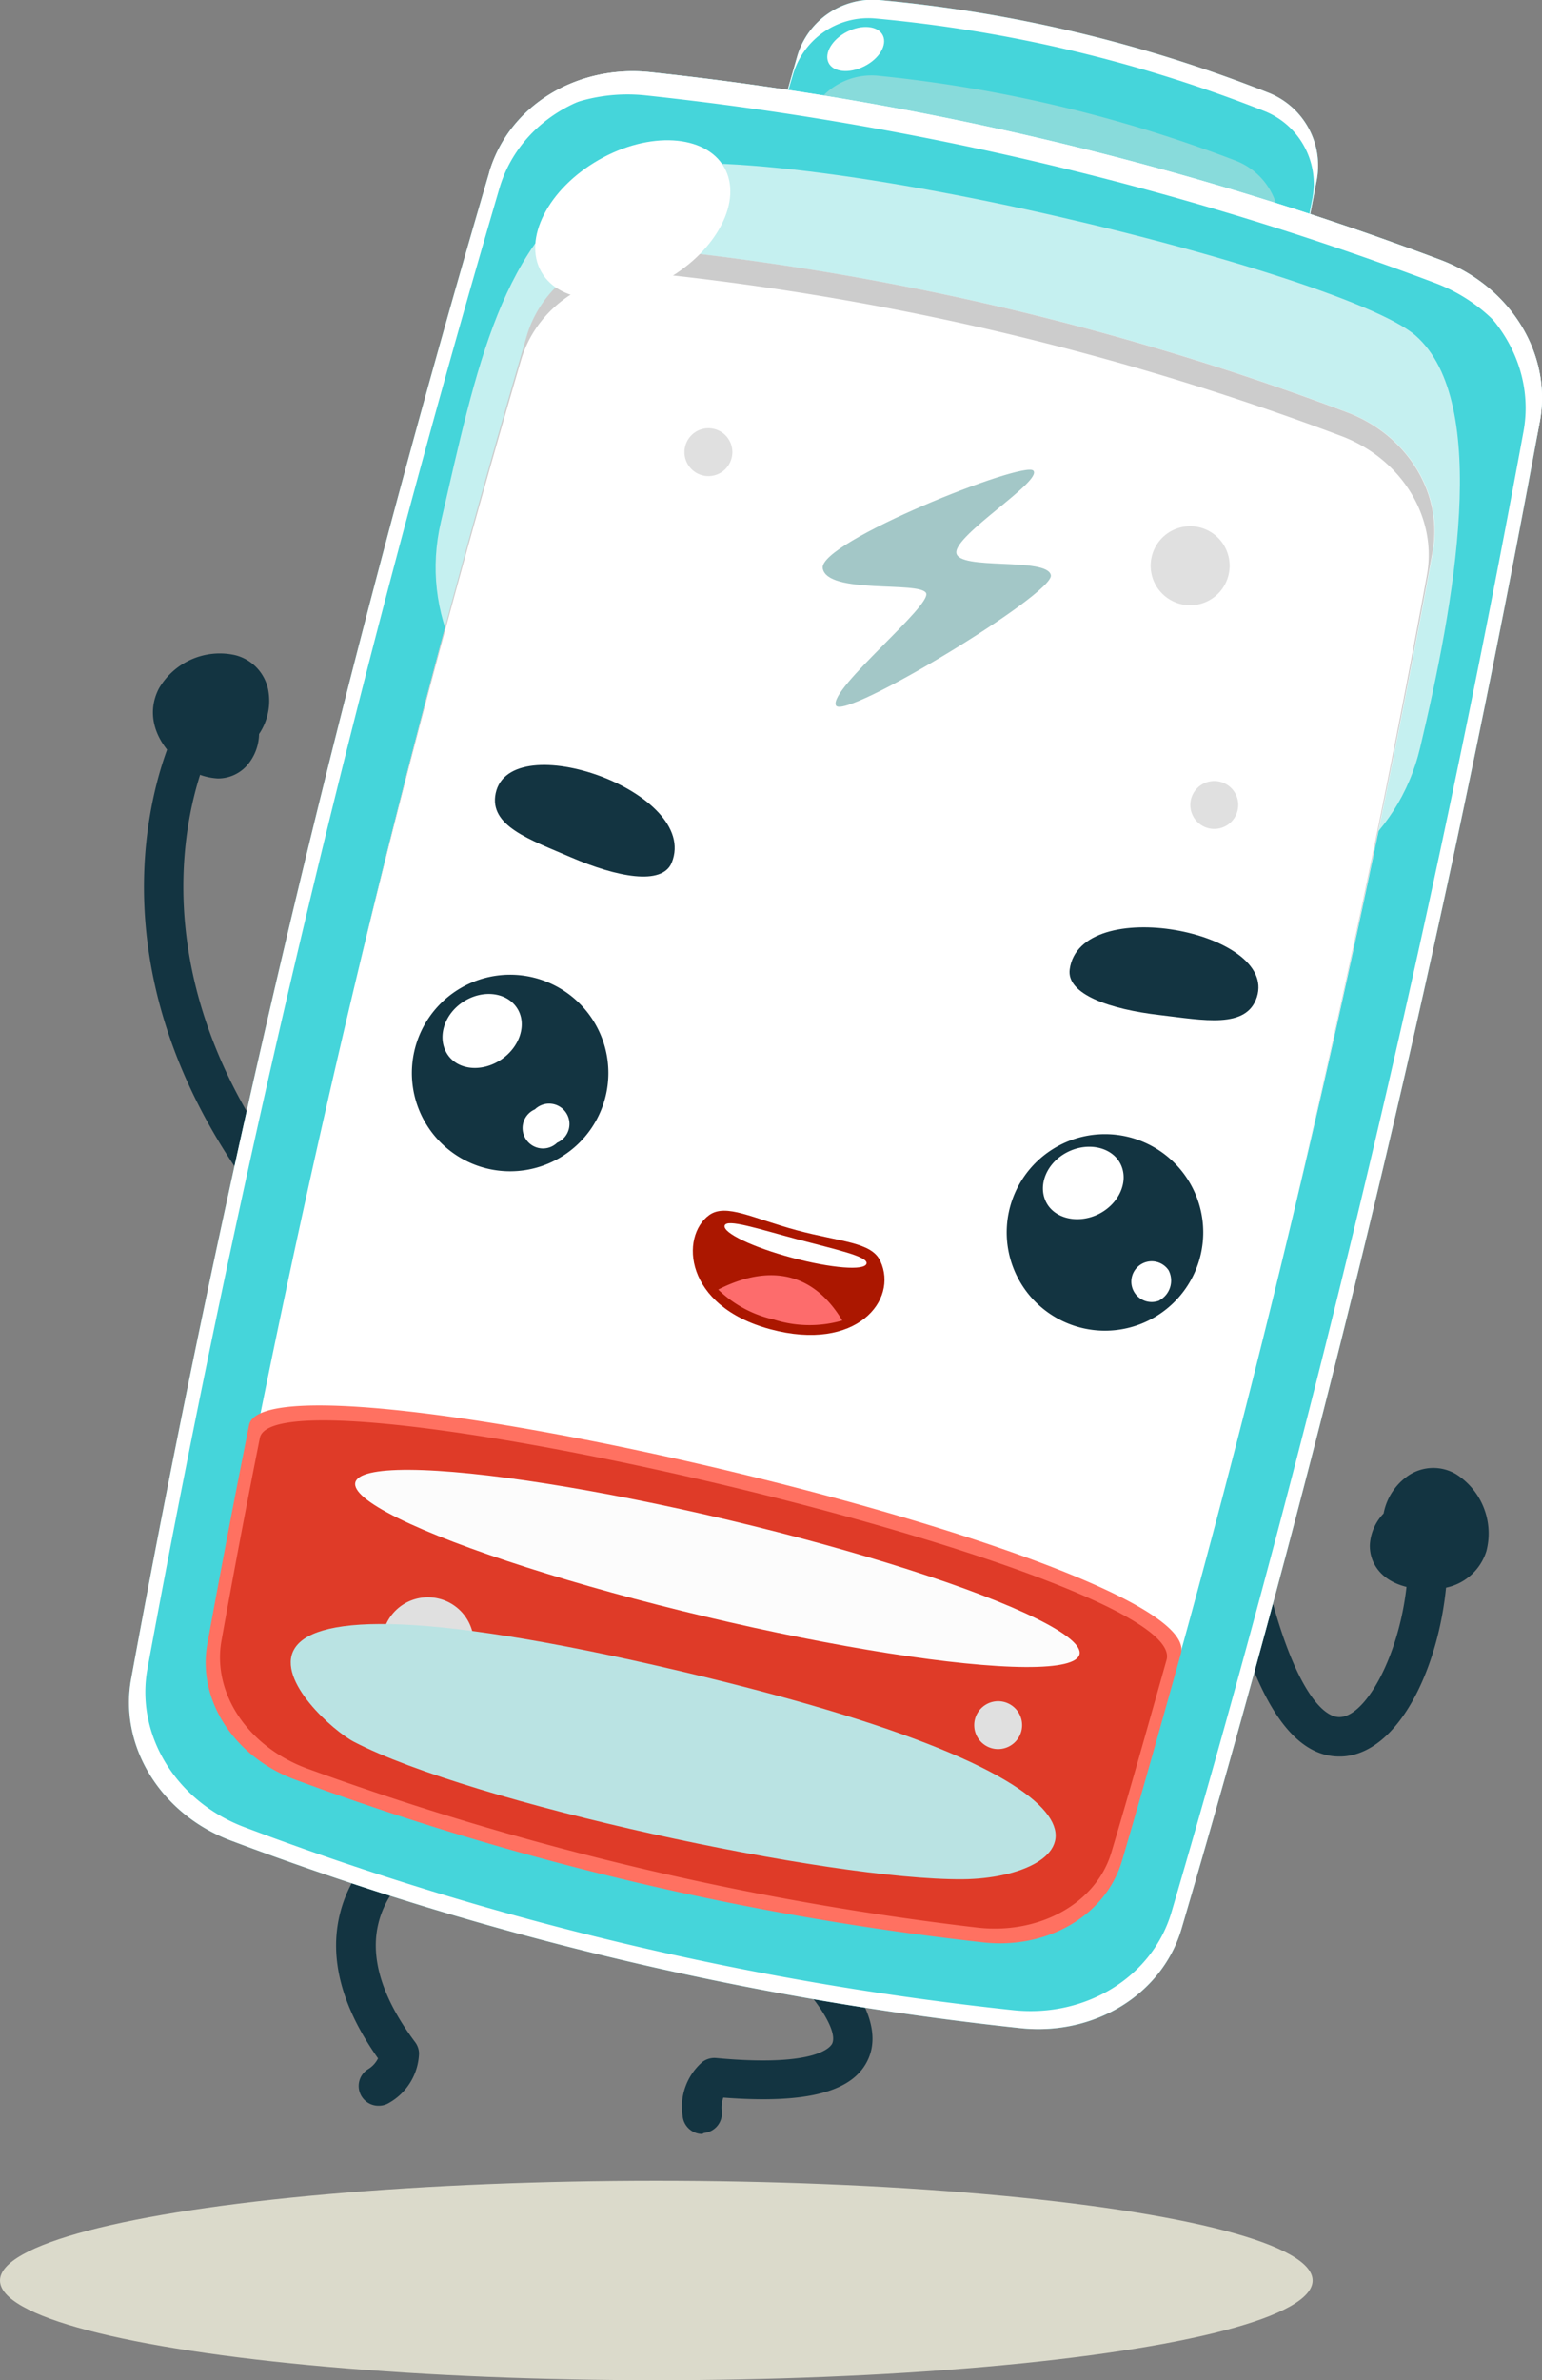 <svg xmlns="http://www.w3.org/2000/svg" viewBox="0 0 172.62 266.41"><rect x="0" y="0" width="172.62" height="266.41" fill="#808080" stroke="none"/><defs><style>.cls-1{isolation:isolate;}.cls-2{fill:#133441;}.cls-3{mix-blend-mode:multiply;}.cls-4{fill:#dbdacb;}.cls-5{fill:#45d5da;}.cls-6{mix-blend-mode:soft-light;}.cls-7{fill:#fff;}.cls-8{fill:#88dbdb;}.cls-9{mix-blend-mode:overlay;}.cls-10{fill:#c5f0f0;}.cls-11{fill:#ff7161;}.cls-12{fill:#df3b28;}.cls-13{fill:#fcfcfc;}.cls-14{fill:#e0e0e0;}.cls-15{fill:#bae3e3;}.cls-16{fill:#ccc;}.cls-17{fill:#a3c7c7;}.cls-18{fill:#ab1700;}.cls-19{fill:#fd6c6c;}</style></defs><g class="cls-1"><g id="Calque_2" data-name="Calque 2"><g id="Rouge_a_gagne"><path class="cls-2" d="M149.91,196.6c-5.94,0-10.5-8.13-13.57-24.21a2.2,2.2,0,1,1,4.33-.82c3,15.56,6.94,20.87,9.44,20.61,3.22-.28,7.41-8.6,7.53-17.55a2.21,2.21,0,1,1,4.41.06c-.14,10.09-4.81,21.3-11.55,21.89A5.82,5.82,0,0,1,149.91,196.6Z"/><path class="cls-2" d="M163,165a5,5,0,0,0-5.27.11,6.62,6.62,0,0,0-2.84,4.29,5.51,5.51,0,0,0-1.54,3.49c-.07,2.16,1.46,4.76,6,5a9.74,9.74,0,0,0,1.89-.09,6,6,0,0,0,5.15-4.17A7.86,7.86,0,0,0,163,165Z"/><path class="cls-2" d="M30.7,135.18a2.2,2.2,0,0,1-1.76-.87c-21.35-28.07-9.71-51.87-9.2-52.87a2.2,2.2,0,1,1,3.93,2c-.44.9-10.84,22.42,8.78,48.21a2.2,2.2,0,0,1-1.75,3.54Z"/><path class="cls-2" d="M26.28,73.32a7.88,7.88,0,0,0-8.49,3.74c-1.37,2.64-.61,5.62,2,8a7,7,0,0,0,4.59,2.07,4.33,4.33,0,0,0,3.21-1.39A5.48,5.48,0,0,0,29,82.16a6.65,6.65,0,0,0,1-5.06A5,5,0,0,0,26.28,73.32Z"/><g class="cls-3"><ellipse class="cls-4" cx="73.47" cy="255.25" rx="73.47" ry="11.16"/></g><path class="cls-2" d="M78.61,238.85a2.21,2.21,0,0,1-2.19-2,6.64,6.64,0,0,1,2.21-6.06,2.24,2.24,0,0,1,1.54-.44c11.51,1.07,12.88-1.36,13-1.64.71-1.68-2.55-6.08-5.93-9a2.21,2.21,0,0,1,2.87-3.35c1.6,1.37,9.47,8.49,7.13,14-1.58,3.74-6.76,5.15-16.27,4.42a3.26,3.26,0,0,0-.17,1.52,2.21,2.21,0,0,1-2,2.44Z"/><path class="cls-2" d="M42.36,235.69a2.21,2.21,0,0,1-1.19-4.07,2.94,2.94,0,0,0,1.15-1.23c-4.07-5.75-5.51-11.2-4.26-16.21,1.87-7.52,9.1-11,9.41-11.15a2.2,2.2,0,0,1,1.89,4h0c-.06,0-5.69,2.79-7,8.26-.95,3.89.43,8.36,4.11,13.28a2.17,2.17,0,0,1,.44,1.27,6.62,6.62,0,0,1-3.34,5.52A2.22,2.22,0,0,1,42.36,235.69Z"/><path class="cls-5" d="M147.38,20.29a8.77,8.77,0,0,0-5.29-9.86A157.71,157.71,0,0,0,98.38,0a8.79,8.79,0,0,0-9.17,6.42c-.88,3.08-1.74,6.17-2.6,9.26l58.93,14C146.16,26.59,146.79,23.44,147.38,20.29Z"/><path class="cls-5" d="M147.38,20.29a8.77,8.77,0,0,0-5.29-9.86A157.71,157.71,0,0,0,98.38,0a8.79,8.79,0,0,0-9.17,6.42c-.88,3.08-1.74,6.17-2.6,9.26l58.93,14C146.16,26.59,146.79,23.44,147.38,20.29Z"/><g class="cls-6"><path class="cls-7" d="M88.73,8.49A8.79,8.79,0,0,1,97.9,2.06a157.81,157.81,0,0,1,43.71,10.4,8.77,8.77,0,0,1,5.29,9.86c-.47,2.47-1,4.93-1.44,7.39l.08,0c.62-3.14,1.25-6.29,1.84-9.44a8.77,8.77,0,0,0-5.29-9.86A157.35,157.35,0,0,0,98.38,0a8.79,8.79,0,0,0-9.17,6.42c-.88,3.08-1.74,6.17-2.6,9.26l.09,0C87.37,13.32,88,10.9,88.73,8.49Z"/></g><g class="cls-3"><path class="cls-8" d="M143.1,26.29a7.59,7.59,0,0,0-4.94-8.37A155,155,0,0,0,98.51,8.5a7.57,7.57,0,0,0-8.17,5.25q-1.12,3.86-2.2,7.73l53.45,12.71C142.1,31.56,142.61,28.93,143.1,26.29Z"/></g><path class="cls-5" d="M114.19,227a359,359,0,0,1-88.37-21C18,203.05,13.3,195.45,14.68,187.92A1665.52,1665.52,0,0,1,54.79,19.21c2.16-7.35,9.75-12,18.09-11.13a359.24,359.24,0,0,1,88.37,21c7.85,2.95,12.51,10.55,11.13,18.08a1665.52,1665.52,0,0,1-40.11,168.71C130.11,223.23,122.53,227.91,114.19,227Z"/><g class="cls-9"><path class="cls-7" d="M172.38,47.17c1.38-7.53-3.28-15.13-11.13-18.08a359.24,359.24,0,0,0-88.37-21C64.54,7.18,57,11.86,54.79,19.21A1665.52,1665.52,0,0,0,14.68,187.92C13.3,195.45,18,203.05,25.82,206a359,359,0,0,0,88.37,21c8.34.9,15.92-3.78,18.08-11.13A1665.52,1665.52,0,0,0,172.38,47.17ZM131.15,214c-2.11,7.22-9.52,11.83-17.65,11A347.54,347.54,0,0,1,27.34,204.5c-7.65-2.89-12.19-10.34-10.83-17.73a1645.1,1645.1,0,0,1,39.4-165.7c2.12-7.22,9.52-11.83,17.65-11a348,348,0,0,1,86.16,20.48c7.65,2.89,12.19,10.34,10.83,17.74A1642.84,1642.84,0,0,1,131.15,214Z"/></g><g class="cls-3"><path class="cls-10" d="M49.36,58.4c4-17.37,6.75-31.53,18.38-38.51S150,30.11,158.48,37.57s4.29,30.18.5,46.11C149.07,125.36,39.77,99.77,49.36,58.4Z"/></g><g class="cls-6"><path class="cls-7" d="M172.38,47.17c1.38-7.53-3.28-15.13-11.13-18.08a359.24,359.24,0,0,0-88.37-21C64.54,7.18,57,11.86,54.79,19.21a.57.57,0,0,1,0,.14c3-5.91,10.13-9.46,17.51-8.67a359.26,359.26,0,0,1,88.37,21C168.25,34.56,173,41.81,172,49.12,172.13,48.47,172.26,47.82,172.38,47.17Z"/></g><g class="cls-9"><g class="cls-6"><path class="cls-7" d="M110.11,217.13A309.35,309.35,0,0,1,33.9,199c-6.77-2.54-10.79-9.1-9.6-15.61A1441.86,1441.86,0,0,1,59,37.64c1.86-6.35,8.41-10.4,15.6-9.62a309.35,309.35,0,0,1,76.21,18.12c6.77,2.54,10.79,9.1,9.6,15.61a1439.17,1439.17,0,0,1-34.66,145.76C123.85,213.86,117.31,217.91,110.11,217.13Z"/></g></g><path class="cls-11" d="M27.88,159.5Q25.44,171.71,23.21,184c-1.14,6.28,3,12.66,9.83,15.19A326.62,326.62,0,0,0,110,217.4c7.25.82,13.8-3,15.61-9.15,2.27-7.71,4.43-15.45,6.59-23.18C135.12,174.49,29.82,149.86,27.88,159.5Z"/><g class="cls-3"><path class="cls-12" d="M29.09,160.94q-2.27,11.37-4.31,22.78c-1,5.84,3,11.84,9.69,14.26a332.29,332.29,0,0,0,74.87,17.76c7,.83,13.37-2.7,15.07-8.39,2.14-7.17,4.15-14.37,6.18-21.56C133.36,176,30.87,152,29.09,160.94Z"/></g><g class="cls-6"><ellipse class="cls-13" cx="80.31" cy="175.53" rx="5.56" ry="41.66" transform="translate(-109.02 213.16) rotate(-76.65)"/></g><g class="cls-6"><path class="cls-14" d="M49.09,178.92a5.14,5.14,0,1,0,3.81,6.19A5.13,5.13,0,0,0,49.09,178.92Z"/><path class="cls-14" d="M137.53,64.35a4.42,4.42,0,1,0-5.32,3.27A4.41,4.41,0,0,0,137.53,64.35Z"/><path class="cls-14" d="M79.91,48a2.68,2.68,0,1,0,2,3.23A2.67,2.67,0,0,0,79.91,48Z"/><path class="cls-14" d="M136.54,87.49a2.68,2.68,0,1,0,2,3.22A2.67,2.67,0,0,0,136.54,87.49Z"/><path class="cls-14" d="M114.35,193.7a2.68,2.68,0,1,0-3.23,2A2.69,2.69,0,0,0,114.35,193.7Z"/></g><g class="cls-3"><path class="cls-15" d="M107.77,210.34c-14.89.12-55-8.52-68.16-15.39-4.6-2.41-25.51-22.57,36.86-7.83C131.73,200.18,120.44,210.24,107.77,210.34Z"/></g><g class="cls-9"><path class="cls-16" d="M58.33,40.3c1.86-6.34,8.4-10.39,15.6-9.62A309.35,309.35,0,0,1,150.14,48.8c6.77,2.55,10.79,9.11,9.59,15.61q-6.63,36.23-15.12,72,8.87-37.09,15.76-74.66c1.19-6.51-2.83-13.07-9.6-15.61A309.35,309.35,0,0,0,74.56,28c-7.19-.78-13.74,3.27-15.6,9.62Q48.21,74.29,39.43,111.4,48,75.64,58.33,40.3Z"/></g><path class="cls-7" d="M96.75,7.42c-1.69.85-3.49.66-4-.4s.4-2.62,2.08-3.47,3.48-.66,4,.41S98.43,6.58,96.75,7.42Z"/><ellipse class="cls-7" cx="70.83" cy="24.57" rx="11.79" ry="7.69" transform="translate(-2.83 38.51) rotate(-29.84)"/><g class="cls-3"><path class="cls-17" d="M115.68,52.68c-1-1.18-24.08,8-23.58,10.93s10.76,1.42,11.56,2.75S92.83,77.07,93.57,78.94,118,66.47,117.64,64.39s-10.39-.49-10.58-2.52S116.72,53.86,115.68,52.68Z"/></g><ellipse class="cls-7" cx="57.09" cy="120.07" rx="16" ry="16.03" transform="matrix(0.27, -0.96, 0.96, 0.27, -73.94, 142.59)"/><path class="cls-2" d="M67.85,122.46a11,11,0,1,0-13.16,8.37A11,11,0,0,0,67.85,122.46Zm-11.78-3.84c-2.16,1.43-4.86,1.15-6-.64s-.41-4.39,1.74-5.82,4.86-1.14,6.05.64S58.22,117.19,56.07,118.62Zm6.3,9.28a2.28,2.28,0,1,1-2.49-3.73,2.28,2.28,0,1,1,2.49,3.73Z"/><ellipse class="cls-7" cx="123.67" cy="137.91" rx="16" ry="16.03" transform="translate(-42.61 219.55) rotate(-74.26)"/><path class="cls-2" d="M134.44,140.3a11,11,0,1,0-13.17,8.37A11,11,0,0,0,134.44,140.3ZM123,135.88c-2.31,1.15-5,.53-5.92-1.39s.14-4.41,2.46-5.56,5-.52,5.92,1.4S125.28,134.73,123,135.88Zm6.82,9.67a2.28,2.28,0,1,1,1-3.37A2.51,2.51,0,0,1,129.78,145.55Z"/><path class="cls-2" d="M119.75,108.49c-.39,2.8,4.53,4.48,10.06,5.12,4.95.58,9.73,1.58,10.89-2C143.08,104.23,120.92,100,119.75,108.49Z"/><path class="cls-2" d="M55.49,88.78c-.78,3.68,3.85,5.2,8.43,7.18,5.11,2.2,10.21,3.21,11.28.59C78.41,88.64,57.12,81.2,55.49,88.78Z"/><path class="cls-18" d="M98.56,141.17c2,4.34-2.65,10.2-12.32,7.61S76.12,138.39,79.39,136c1.88-1.35,4.9.38,9.81,1.7S97.58,139,98.56,141.17Z"/><path class="cls-7" d="M97,141.44c-.21.81-3.94.51-8.33-.66s-7.77-2.79-7.55-3.6,3.72.35,8.1,1.52S97.23,140.63,97,141.44Z"/><path class="cls-19" d="M80.4,144.34a12.94,12.94,0,0,0,6.18,3.34,13.17,13.17,0,0,0,7.71.12C90.14,140.89,84.07,142.46,80.4,144.34Z"/></g></g></g></svg>